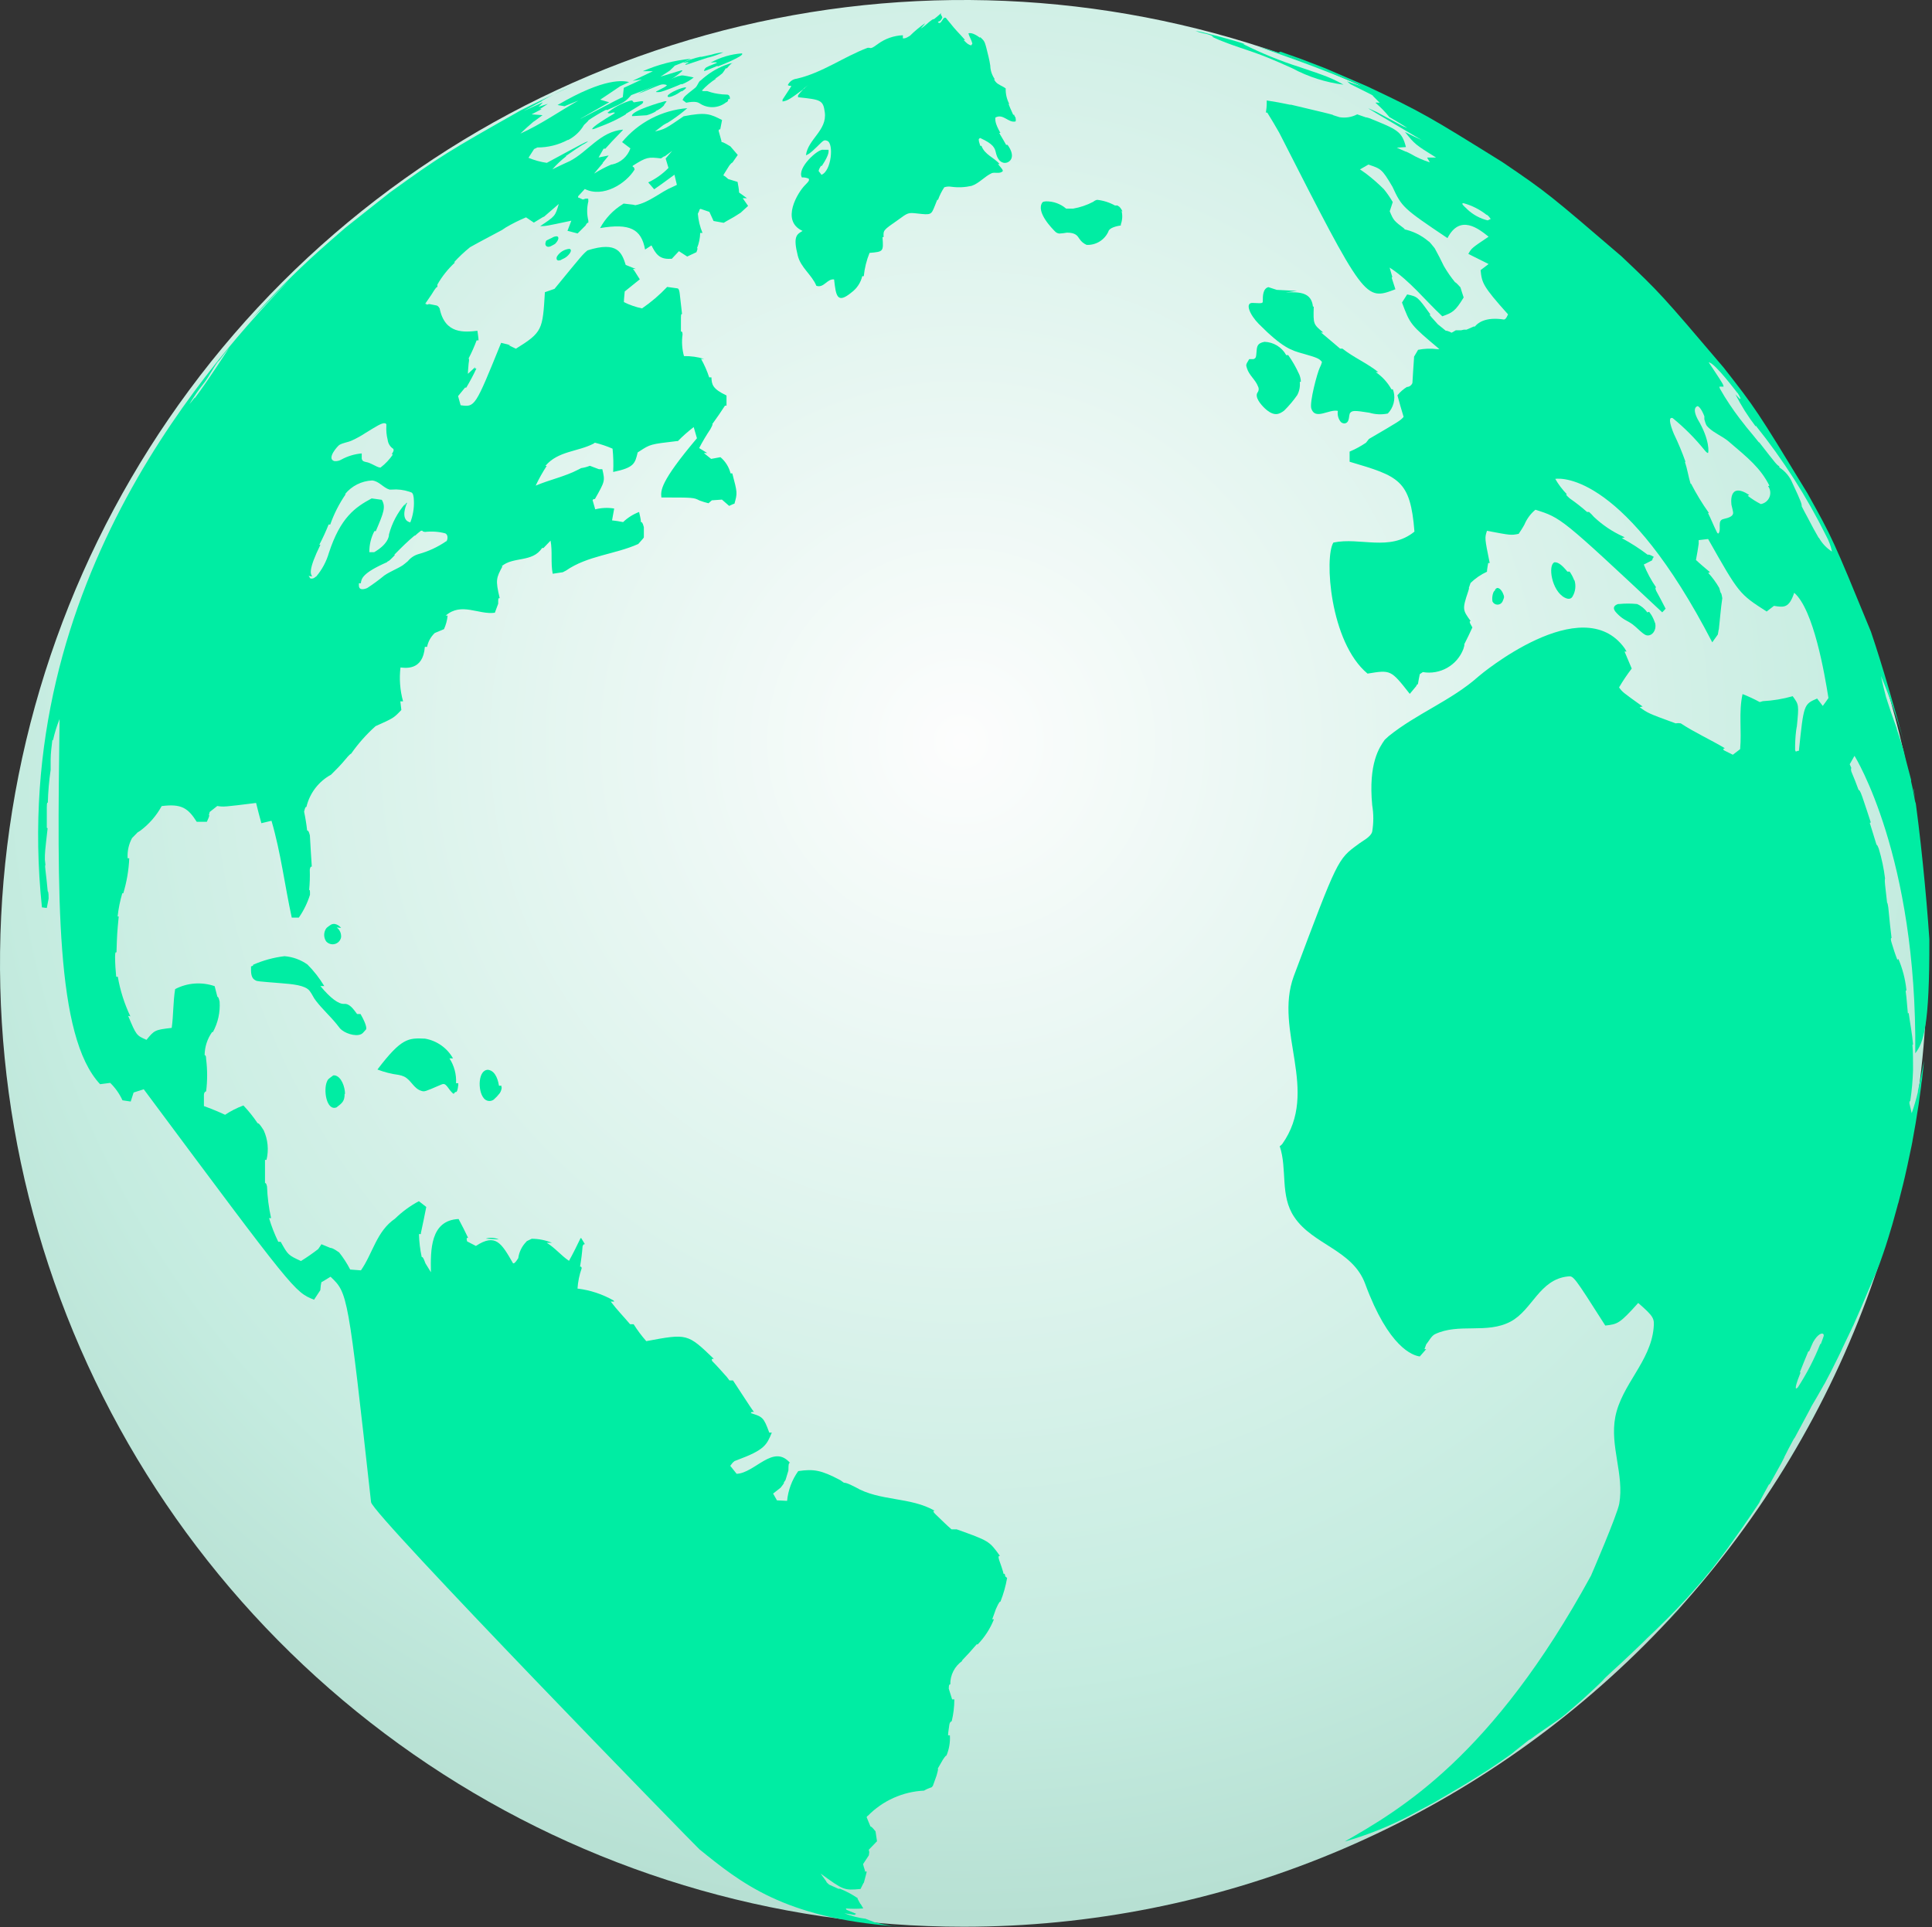 <svg width="431" height="430" viewBox="0 0 431 430" fill="none" xmlns="http://www.w3.org/2000/svg">
<rect x="0" y="0" width="431" height="430" fill="#333333" stroke="none"/>
<path d="M429.912 214.955C429.912 172.441 417.305 130.882 393.685 95.532C370.066 60.183 336.494 32.632 297.216 16.363C257.939 0.093 214.718 -4.164 173.021 4.13C131.324 12.425 93.023 32.897 62.961 62.959C32.899 93.021 12.426 131.322 4.132 173.019C-4.162 214.716 0.095 257.937 16.365 297.215C32.634 336.492 60.185 370.064 95.534 393.683C130.883 417.303 172.443 429.91 214.957 429.91C243.185 429.91 271.137 424.35 297.216 413.547C323.296 402.745 346.992 386.911 366.953 366.951C386.913 346.99 402.747 323.294 413.549 297.215C424.352 271.135 429.912 243.183 429.912 214.955Z" fill="url(#paint0_radial_3_373)"/>
<g style="mix-blend-mode:multiply">
<path d="M99.569 120.742C97.677 122.054 95.575 123.032 93.354 123.635C92.42 123.908 91.592 124.46 90.981 125.217C90.642 125.488 90.19 125.895 89.829 126.144C88.518 126.98 87.049 127.499 85.738 128.403C84.518 129.408 83.243 130.343 81.919 131.205C81.919 131.205 80.044 132.087 80.066 130.618V130.143H80.496C80.631 129.126 80.789 127.884 86.326 125.443L86.462 125.285C86.846 125.127 86.846 125.127 88.134 123.816H87.93C89.738 121.963 90.959 120.788 92.45 119.522H92.586C93.011 119.131 93.456 118.761 93.919 118.415H94.235C94.235 118.55 94.371 118.618 94.8 118.686C96.313 118.511 97.846 118.618 99.32 119.002C99.975 119.296 99.93 120.268 99.591 120.81L99.569 120.742ZM91.501 116.539C91.501 116.539 89.241 116.313 90.665 112.539L90.823 112.2H90.665L90.19 112.878L90.348 112.449C88.663 114.411 87.442 116.729 86.778 119.228C86.778 119.861 86.416 121.488 83.478 123.206H83.117H82.394C82.375 121.569 82.763 119.954 83.524 118.505H83.84C85.603 114.37 86.1 113.127 85.173 111.522L82.914 111.206C79.207 113.195 75.953 115.477 73.377 123.341C72.817 125.283 71.855 127.084 70.552 128.629L70.349 128.742C70.209 128.896 70.029 129.006 69.829 129.062C69.63 129.118 69.418 129.117 69.219 129.059L68.857 128.494L69.648 128.629C69.287 128.11 68.699 127.228 71.479 121.556H71.23C72.001 120.087 72.695 118.578 73.309 117.036H73.558H73.671C74.517 114.633 75.68 112.353 77.128 110.257H76.97C77.707 109.349 78.627 108.608 79.671 108.082C80.715 107.556 81.859 107.258 83.026 107.206C84.586 107.364 85.467 108.811 86.891 109.24C87.094 109.24 87.139 109.24 87.433 109.24C88.724 109.135 90.022 109.289 91.252 109.692L91.772 109.873C92.134 110.031 92.314 110.664 92.337 111.816C92.394 113.444 92.117 115.067 91.523 116.584L91.501 116.539ZM87.659 101.398C86.897 102.521 85.958 103.513 84.88 104.336C84.587 104.308 84.303 104.224 84.043 104.088C83.501 103.839 82.959 103.523 82.394 103.297C81.829 103.071 81.467 103.116 81.038 102.89C80.947 102.823 80.87 102.738 80.812 102.641C80.754 102.544 80.716 102.437 80.699 102.325C80.699 101.941 80.699 101.557 80.699 101.172C79.115 101.305 77.575 101.767 76.179 102.528C75.704 102.815 75.15 102.941 74.597 102.89C72.744 102.348 75.366 99.478 75.705 99.274C76.563 98.777 77.58 98.709 78.462 98.302C79.554 97.808 80.604 97.226 81.603 96.562C83.863 95.184 85.196 94.302 85.874 94.438C85.944 94.449 86.01 94.477 86.065 94.52C86.12 94.564 86.164 94.621 86.19 94.687C86.201 94.792 86.201 94.898 86.19 95.003C86.124 96.059 86.223 97.119 86.484 98.144C86.529 98.539 86.659 98.92 86.866 99.259C87.073 99.599 87.351 99.889 87.682 100.11C87.863 100.246 87.84 100.63 87.682 100.833C87.597 101.028 87.499 101.217 87.388 101.398H87.659ZM43.457 88.698C42.802 89.557 42.553 89.828 42.237 90.19C43.265 88.482 44.405 86.843 45.649 85.286C46.756 83.772 47.593 82.054 48.722 80.54V80.653C49.446 79.704 50.282 78.597 51.163 77.535C51.163 77.535 46.44 84.902 43.457 88.834V88.698ZM224.243 351.719C224.243 351.109 223.972 351.109 223.814 351.109V350.838C223.61 350.138 223.294 349.211 223.068 348.578C222.548 347.177 222.797 347.177 223.068 347.155C220.673 343.833 220.673 343.833 213.419 341.234H212.266C211.204 340.33 209.848 338.974 208.876 338.047C207.905 337.121 208.221 337.098 208.537 337.098C203.046 333.935 196.266 335.019 190.798 331.81C188.922 330.839 188.538 330.839 188.267 330.839L187.431 330.251C183.16 327.991 181.51 327.743 178.075 328.24C176.677 330.198 175.82 332.489 175.589 334.884L173.329 334.771C173.081 334.319 172.742 333.709 172.471 333.257L174.143 331.946C175.047 330.816 174.934 330.816 174.843 330.816L175.25 330.206C175.431 329.573 175.702 328.737 175.883 328.104C175.883 326.409 176.041 326.409 176.244 326.409C172.493 322.093 168.448 328.669 164.335 328.85L162.911 327.065C163.499 326.274 163.522 326.274 163.567 326.274L163.861 326.003L164.516 325.754C170.617 323.494 171.047 322.387 172.177 319.653H171.612C170.346 316.195 170.098 316.127 167.521 315.314C167.521 315.02 167.86 315.02 168.199 315.042C167.657 314.342 167.657 314.342 163.522 308.014H162.731L162.188 307.291C161.217 306.207 159.928 304.738 158.866 303.676C158.663 303.178 158.866 303.178 159.25 303.201C153.352 297.529 153.352 297.529 144.177 299.246C143.134 298.068 142.19 296.805 141.353 295.472H140.562C139.138 293.777 137.579 292.196 136.245 290.41H137.036L136.856 290.162C134.384 288.755 131.657 287.856 128.833 287.518C128.935 285.976 129.246 284.455 129.76 282.998C129.76 282.614 129.556 282.614 129.398 282.614C129.664 281.118 129.852 279.609 129.963 278.094C130.121 277.597 130.302 277.597 130.483 277.62L129.669 276.264H129.511C128.788 277.801 127.771 279.834 126.935 281.326C125.172 280.151 123.816 278.411 121.963 277.303H123.138C121.704 276.713 120.17 276.406 118.619 276.399C117.353 276.987 117.421 276.987 117.466 277.01C116.454 278.014 115.803 279.325 115.613 280.738C114.867 281.913 114.664 281.891 114.461 281.891C111.862 277.371 110.574 275.111 106.167 278.004L104.201 276.987C103.975 276.173 104.201 276.173 104.427 276.196C103.817 274.908 102.981 273.236 102.303 271.993C95.953 272.286 96.043 278.976 96.133 283.879L94.913 281.891C94.416 280.49 94.258 280.467 94.077 280.467C93.712 278.788 93.508 277.078 93.467 275.36H93.896V275.111C94.281 273.371 94.755 271.044 95.094 269.304L93.444 268.015C91.492 269.061 89.696 270.377 88.111 271.925C83.998 274.727 83.162 279.676 80.518 283.45L78.123 283.269C77.427 281.919 76.602 280.64 75.659 279.45C74.304 278.501 73.987 278.456 73.671 278.433L71.705 277.62C71.501 277.959 71.208 278.388 70.982 278.704C69.748 279.66 68.466 280.55 67.14 281.371C64.27 280.038 64.27 280.038 62.62 277.077H62.078C61.247 275.375 60.559 273.606 60.022 271.789H60.474C59.96 269.471 59.657 267.111 59.569 264.739C59.411 263.993 59.253 263.97 59.117 263.948C59.117 262.411 59.117 260.332 59.117 258.795H59.456C59.989 256.587 59.766 254.264 58.824 252.197C57.875 250.683 57.671 250.637 57.468 250.615C56.528 249.209 55.47 247.886 54.304 246.66C52.863 247.188 51.49 247.886 50.214 248.739C48.835 248.084 46.937 247.315 45.491 246.796C45.491 246.073 45.491 245.101 45.491 244.378C45.491 243.655 45.898 243.496 45.988 243.519C46.282 241.133 46.282 238.719 45.988 236.333C45.988 235.451 45.762 235.451 45.649 235.429C45.667 233.581 46.25 231.782 47.321 230.276H47.502C48.631 228.203 49.148 225.852 48.993 223.497C48.768 222.457 48.632 222.435 48.496 222.412L47.886 220.039C46.45 219.543 44.927 219.345 43.412 219.458C41.897 219.57 40.42 219.991 39.073 220.695C38.598 223.565 38.711 226.48 38.305 229.35C34.531 229.779 34.44 229.87 32.678 232.016C30.418 231.022 30.418 231.022 28.587 226.661L29.084 226.774C27.75 223.971 26.807 220.997 26.282 217.938H25.921C25.785 216.627 25.672 214.864 25.672 213.531C25.672 212.198 25.898 212.492 25.988 212.514C26.102 208.514 26.147 207.994 26.486 204.492H26.237C26.43 202.739 26.778 201.008 27.277 199.317H27.503C28.273 196.777 28.721 194.15 28.836 191.498H28.474C28.373 189.927 28.717 188.361 29.469 186.978L29.943 186.503L30.689 185.735L31.299 185.351C33.264 183.884 34.891 182.011 36.067 179.86C40.452 179.295 41.943 180.289 43.886 183.362H46.146C46.824 181.916 46.711 181.893 46.598 181.871L46.779 181.17L48.474 179.837C49.875 180.063 49.875 180.063 57.129 179.159C57.445 180.492 57.92 182.255 58.304 183.679L60.564 183.136C62.643 190.232 63.524 197.577 65.084 204.74H66.665C67.748 203.182 68.586 201.467 69.151 199.656C69.151 198.594 69.151 198.594 68.971 198.571C69.114 197.069 69.159 195.559 69.106 194.051C69.219 193.328 69.377 193.351 69.558 193.373C69.4 191.114 69.264 188.718 69.129 186.391C68.88 185.351 68.699 185.328 68.519 185.306C68.383 184.04 68.112 182.345 67.841 181.103C68.089 180.018 68.225 180.04 68.36 180.04C68.718 178.524 69.393 177.099 70.339 175.861C71.285 174.623 72.482 173.598 73.852 172.854C74.846 171.882 76.112 170.594 77.015 169.487C77.919 168.38 78.258 168.154 78.326 168.176C79.901 165.926 81.728 163.864 83.772 162.03C87.817 160.222 87.817 160.222 89.535 158.414L89.309 156.493H89.919C89.228 154.009 89.036 151.413 89.354 148.855H88.857C90.371 149.103 94.371 149.736 94.778 144.335H95.275C95.51 143.149 96.11 142.066 96.992 141.239L99.049 140.38C99.482 139.422 99.757 138.399 99.862 137.352H99.433C102.936 134.301 106.755 137.217 110.393 136.719L111.139 134.708C111.139 133.443 111.139 133.465 111.478 133.465C110.483 129.352 110.732 128.946 112.088 126.37H111.885C114.461 124.11 118.777 125.578 120.924 122.279H121.24L122.822 120.63C123.274 123.07 122.822 125.556 123.297 128.019L125.556 127.68L126.257 127.319C131.116 123.951 137.149 123.725 142.392 121.375C143.59 120.065 143.613 119.974 143.635 119.884C143.635 119.206 143.635 118.279 143.635 117.624C143.341 116.494 143.161 116.494 142.98 116.494C142.98 115.816 142.709 114.935 142.573 114.234C141.244 114.742 140.03 115.51 139.002 116.494C138.189 116.324 137.366 116.196 136.539 116.11C136.697 115.319 136.878 114.257 137.014 113.466C135.608 113.232 134.169 113.294 132.788 113.647L132.2 111.613C132.336 111.319 132.517 111.342 132.72 111.342C134.98 107.342 134.98 107.342 134.37 104.698H133.624L131.59 103.929C130.965 104.178 130.313 104.352 129.647 104.449L129.037 104.765C126.008 106.347 122.641 107.025 119.5 108.359C120.219 106.835 121.042 105.362 121.963 103.952H121.67C124.472 100.607 128.924 100.811 132.426 98.98L132.697 98.777C134.052 99.105 135.375 99.552 136.652 100.11C136.833 101.837 136.878 103.574 136.788 105.308C141.443 104.359 141.669 103.432 142.257 100.946L142.686 100.675C145.081 99.116 145.081 99.116 151.025 98.415H151.228C152.328 97.293 153.506 96.251 154.753 95.297C154.957 96.043 155.251 97.037 155.477 97.783C147.183 107.613 147.386 109.489 147.545 111.003C154.731 111.003 154.731 111.003 156.064 111.681C156.715 111.921 157.379 112.125 158.053 112.291L158.799 111.635L161.058 111.477L162.663 112.878C163.635 112.404 163.748 112.404 163.838 112.404C164.516 109.986 164.516 109.986 163.363 105.624H162.979C162.626 104.211 161.835 102.946 160.719 102.009L158.64 102.393L157.013 101.082H157.759L155.974 99.975C156.731 98.521 157.568 97.11 158.482 95.749C159.07 94.641 159.002 94.641 158.889 94.641C159.793 93.421 160.923 91.772 161.736 90.506H162.075C162.075 89.828 162.075 88.924 162.075 88.246C158.957 86.755 158.776 85.828 158.708 84.201H158.211C157.744 82.774 157.139 81.397 156.403 80.088H157.104C155.64 79.641 154.115 79.428 152.584 79.456C152.152 77.889 152.044 76.251 152.268 74.642C152.268 73.964 152.064 73.964 151.906 73.964C151.906 73.309 151.906 72.45 151.906 71.817C151.906 70.077 151.906 70.077 152.155 70.077C151.997 68.766 151.793 67.026 151.657 65.693C151.522 64.36 151.228 64.36 151.093 64.337L148.833 64.021C147.14 65.812 145.261 67.418 143.228 68.812C141.826 68.519 140.466 68.048 139.183 67.411C139.183 66.687 139.319 65.738 139.364 65.038L141.014 63.705L142.731 62.326L141.443 60.292C140.946 59.953 141.443 59.998 141.85 60.021L139.59 59.117C138.731 56.473 137.85 53.716 131.07 55.863C129.986 56.767 129.986 56.767 123.703 64.45L121.557 65.196C121.059 73.603 121.014 74.122 115.093 77.806L113.444 77.015H113.896L111.794 76.495C105.964 90.868 105.964 90.868 102.755 90.416C102.574 89.805 102.348 88.992 102.19 88.382L103.749 86.484H104.02C104.766 85.241 105.693 83.523 106.28 82.213H105.896L106.032 81.896L104.382 83.41C104.382 82.755 104.495 81.896 104.54 81.15C104.766 79.998 104.54 79.998 104.54 79.975C105.217 78.672 105.814 77.329 106.325 75.953H106.755C106.755 75.297 106.574 74.439 106.506 73.806C103.614 74.122 99.252 74.619 98.077 68.812C97.716 68.201 97.489 68.179 97.263 68.134L95.772 67.84L95.071 67.998L95.184 67.795H94.845L96.224 65.784C97.309 63.998 97.444 64.021 97.58 64.043V63.478C98.632 61.645 99.958 59.984 101.512 58.552H101.263C102.372 57.331 103.573 56.198 104.857 55.162C106.936 53.987 109.037 52.903 111.139 51.773C111.736 51.491 112.304 51.15 112.834 50.756C114.286 49.899 115.796 49.144 117.353 48.496L119.093 49.671L120.879 48.586C121.218 48.36 121.285 48.36 121.331 48.383L124.653 45.513C123.862 48.225 123.862 48.225 120.494 50.462C121.737 50.462 121.737 50.462 127.455 49.242C127.184 49.942 126.845 50.869 126.596 51.501L128.856 52.089L130.618 50.326C130.957 49.671 131.093 49.694 131.251 49.694V49.219C130.901 47.809 130.901 46.335 131.251 44.925C131.251 44.36 131.251 44.338 131.093 44.315H130.799H130.664L130.031 44.519C129.195 44.112 129.082 44.089 128.969 44.089V43.795L130.46 42.168C134.505 44.202 139.658 40.993 141.579 37.807C141.443 37.242 141.285 37.219 141.149 37.219V36.993C144.291 34.982 144.652 35.027 147.454 35.344L148.132 34.892H148.29L148.539 34.711L149.94 33.671L148.494 35.366C148.675 35.999 148.946 36.835 149.126 37.468C147.826 38.807 146.295 39.901 144.607 40.699L145.94 42.236C147.341 41.264 147.341 41.264 150.46 38.982L151.002 41.242L150.121 41.671C147.251 42.869 144.901 45.174 141.737 45.784C141.382 45.687 141.019 45.626 140.652 45.603L139.115 45.422L138.89 45.581C136.78 46.88 135.05 48.712 133.873 50.891C140.449 49.784 143.07 51.049 143.906 55.682L145.33 54.755C146.211 56.45 146.98 57.942 149.624 57.739H149.872L151.454 56.044L153.307 57.241L155.364 56.27C155.703 55.388 155.612 55.366 155.499 55.366C155.938 54.288 156.175 53.139 156.2 51.976H156.719C156.149 50.608 155.798 49.159 155.68 47.682C156.109 46.846 156.042 46.846 155.974 46.846L156.268 46.598L158.256 47.276L159.183 49.309L161.443 49.716L162.211 49.264C163.252 48.716 164.263 48.113 165.239 47.456L166.889 45.942L165.691 44.225H166.64L164.878 42.959C164.878 42.259 164.652 41.31 164.539 40.586L162.46 39.954C161.623 39.208 161.51 39.208 161.42 39.208V38.982L162.708 36.925C163.228 36.293 163.296 36.293 163.386 36.293L164.584 34.575L162.934 32.654C161.375 31.705 161.149 31.705 160.945 31.683V31.457C160.742 30.756 160.493 29.807 160.313 29.197C160.313 28.835 160.539 28.858 160.674 28.858C160.81 28.248 160.968 27.412 161.081 26.779C158.414 25.423 157.51 24.971 152.516 25.943C148.358 28.79 148.358 28.79 146.121 29.332L147.974 27.909C148.81 27.412 148.855 27.412 148.901 27.412L149.714 26.892C150.981 26.057 152.189 25.136 153.33 24.135C150.521 24.358 147.785 25.143 145.285 26.443C142.785 27.744 140.572 29.533 138.776 31.705L140.63 33.106C140.317 34.004 139.779 34.806 139.066 35.436C138.354 36.065 137.491 36.5 136.562 36.7H136.404C135.063 37.273 133.771 37.954 132.539 38.733C133.014 38.146 133.647 37.377 134.144 36.812C134.641 36.248 134.483 36.406 134.415 36.383C134.844 35.886 135.387 35.185 135.793 34.688L133.534 35.14C133.873 34.553 134.325 33.784 134.641 33.197C134.765 33.15 134.901 33.15 135.025 33.197C135.884 32.225 137.082 30.937 137.986 30.033C138.889 29.129 139.025 28.948 138.957 28.926C133.873 29.355 131.183 33.852 127.093 35.954C125.918 36.474 124.359 37.219 123.229 37.784C124.167 36.703 125.212 35.719 126.347 34.846H126.189L128.449 33.287C130.166 32.157 130.189 32.18 130.234 32.18L131.183 31.592C130.754 31.592 130.754 31.592 121.986 36.338C120.58 36.135 119.206 35.755 117.896 35.208L119.139 33.265L119.862 32.903C122.225 32.916 124.555 32.341 126.641 31.231H126.754L127.093 31.05C128.413 30.291 129.512 29.201 130.28 27.886C131.364 26.869 131.296 26.869 131.251 26.847C132.463 26.03 133.715 25.276 135.003 24.587C135.342 24.451 135.364 24.451 135.387 24.587C139.387 22.779 139.387 22.779 140.833 21.22L141.421 20.994C142.686 20.542 144.336 19.886 145.556 19.367L146.37 19.073C148.489 18.502 150.441 17.432 152.064 15.954C152.313 15.751 152.222 15.706 152.064 15.683C150.482 16.113 148.923 16.655 147.341 17.107L149.42 15.751C150.528 14.711 150.505 14.689 150.482 14.666L150.844 14.531C151.975 14.112 153.083 13.637 154.166 13.107C150.449 13.461 146.811 14.399 143.387 15.886H145.646C144.268 16.564 142.415 17.423 141.127 18.033L143.206 17.717C141.985 18.282 140.381 19.05 139.161 19.593L138.935 21.672C137.873 22.146 137.873 22.146 129.421 26.553L129.692 26.372L133.94 23.931L135.907 22.824L133.895 22.237C135.003 21.491 136.494 20.519 137.601 19.751C138.709 18.983 138.46 19.209 138.438 19.209L140.358 18.305C139.048 18.033 135.048 17.197 124.381 23.434L125.941 23.706L127.071 23.231L129.014 22.44C124.698 24.903 120.63 27.773 116.088 29.807C116.924 28.994 118.099 27.909 119.003 27.163L119.319 26.96L121.037 25.694L118.596 25.513L120.856 24.338H120.427L122.234 23.163L120.133 23.841C121.195 22.779 121.127 22.824 121.059 22.847L116.834 24.768L120.969 22.508H120.833C123.032 21.274 125.295 20.157 127.613 19.163C124.223 20.768 119.681 22.824 116.314 24.542C99.862 33.852 98.235 34.824 86.936 42.982L77.241 50.665L76.993 50.869C75.208 52.405 72.835 54.484 71.095 56.044C65.732 60.86 60.661 65.991 55.909 71.41L57.762 69.467C58.191 69.015 58.191 69.038 58.168 69.06C61.671 65.332 61.671 65.332 63.253 63.727L63.682 63.298L64.496 62.484C48.948 78.936 1.605 129.036 9.356 202.458L10.441 202.593C10.554 201.961 10.735 201.125 10.848 200.492C10.848 198.955 10.712 198.91 10.644 198.865C10.509 197.464 10.328 195.588 10.147 194.187C9.966 192.786 10.147 193.012 10.147 193.057L10.011 191.814C10.011 190.21 10.012 190.21 10.622 184.809L10.441 184.696C10.441 183.34 10.441 181.509 10.441 180.176C10.441 178.843 10.599 179.091 10.667 179.136C10.732 176.67 10.944 174.21 11.3 171.769C11.3 170.798 11.3 170.753 11.3 170.707V169.464C11.3 168.154 11.526 166.391 11.684 165.08L11.819 165.193C12.175 163.573 12.666 161.985 13.288 160.448C12.768 200.017 12.362 231.271 22.328 241.914L24.587 241.621C25.73 242.738 26.657 244.055 27.322 245.508L29.288 245.801H29.152C29.333 245.191 29.604 244.378 29.808 243.768L32.068 243.044C65.694 288.241 65.694 288.241 70.055 290.004L71.456 287.879C71.614 285.959 71.75 285.981 71.886 286.004L73.739 284.874C77.603 288.557 77.603 288.557 82.778 335.178C83.049 337.889 155.296 412.012 156.019 412.622C165.307 420.147 174.911 427.921 199.679 429.797L202.639 430L200.538 429.842L199.069 429.729L197.306 429.435L195.046 428.893L194.73 428.757L193.125 428.147H193.261C191.578 427.954 189.928 427.536 188.357 426.904L190.617 427.266C191.069 427.017 191.001 426.994 190.933 426.994L188.854 426.136L188.696 425.819C189.989 425.932 191.29 425.932 192.583 425.819C192.018 424.802 191.973 424.802 191.928 424.802L191.272 423.582H191.408C190.158 422.722 188.816 422.002 187.408 421.435H187.024L184.967 420.509C184.222 419.853 184.312 419.853 184.38 419.853L183.069 418.045C188.176 421.751 188.267 421.819 191.973 421.48C192.651 420.079 192.673 420.079 192.718 420.079C192.877 419.447 193.103 418.565 193.283 417.932C193.464 417.3 193.035 417.639 192.967 417.639V417.39C192.447 415.831 192.538 415.831 192.606 415.831L193.826 413.978C194.029 412.938 193.826 412.938 193.826 412.938V412.712L195.295 411.198C195.543 410.882 195.589 410.882 195.656 410.882C195.543 410.204 195.408 409.3 195.317 408.622C194.459 407.56 194.323 407.56 194.187 407.537C193.939 406.927 193.577 406.091 193.329 405.458C193.464 405.187 193.509 405.187 193.577 405.187C196.899 401.78 201.389 399.761 206.142 399.537C206.674 399.221 207.244 398.971 207.837 398.792L208.108 398.475L208.922 396.215C209.374 394.634 209.283 394.634 209.193 394.634L210.323 392.668C210.955 391.718 211.046 391.718 211.136 391.718C211.74 390.292 212.003 388.745 211.905 387.199H211.498C211.498 386.521 211.701 385.617 211.769 384.939C211.837 384.261 212.198 384.058 212.311 384.058C212.7 382.46 212.897 380.821 212.899 379.176H212.402L211.656 376.781C211.656 375.832 211.837 375.832 211.995 375.832C211.977 374.798 212.215 373.777 212.689 372.858C213.162 371.939 213.855 371.152 214.707 370.566H214.548C215.588 369.504 216.921 368.035 217.87 366.905H218.119C219.678 365.29 220.906 363.387 221.735 361.301H221.351C221.577 360.646 221.916 359.787 222.164 359.041C222.91 357.369 223.045 357.369 223.181 357.369C223.861 355.663 224.361 353.891 224.672 352.081L224.243 351.719Z" fill="#00EDA3"/>
<path d="M157.963 12.837L156.382 13.357C153.127 14.464 153.127 14.464 152.856 14.441C153.014 14.08 153.421 14.17 153.67 13.967C153.218 13.786 152.811 14.08 152.382 13.967C153.603 13.396 154.884 12.964 156.201 12.678H156.517L158.777 12.181C159.624 11.922 160.494 11.748 161.376 11.662C160.305 12.15 159.194 12.543 158.054 12.837H157.963Z" fill="#00EDA3"/>
<path d="M160.019 14.712C156.968 16 156.991 15.932 157.081 15.684C157.353 15.051 157.511 14.983 159.183 14.328C159.838 14.079 159.906 14.034 159.974 13.966C159.499 13.808 159.002 13.966 158.55 13.966C160.688 12.79 163.054 12.088 165.488 11.91C166.46 12.362 160.245 14.802 160.155 14.802L160.019 14.712Z" fill="#00EDA3"/>
<path d="M146.302 24.858C145.663 25.228 144.979 25.517 144.268 25.717C141.037 25.921 141.037 25.921 140.992 25.898C140.675 24.768 147.477 22.802 148.268 22.599H148.72C148.11 23.412 148.11 23.412 148.155 23.48C147.637 24.037 147.005 24.476 146.302 24.768V24.858Z" fill="#00EDA3"/>
<path d="M162.054 22.78C161.218 23.464 160.183 23.859 159.104 23.908C158.025 23.957 156.959 23.656 156.065 23.051C155.703 22.848 155.139 22.509 153.082 22.915L152.269 22.305C152.63 21.537 152.63 21.537 155.003 19.661C155.568 19.254 155.681 18.531 156.155 18.034C156.291 18.034 156.63 17.605 157.534 16.927C159.23 15.613 161.164 14.639 163.229 14.057L162.845 14.238L163.658 13.944C163.138 14.147 163.138 14.147 162.144 15.255H161.895C161.675 15.63 161.434 15.992 161.172 16.339C160.652 16.775 160.109 17.182 159.545 17.56H159.726C158.573 18.306 157.517 19.195 156.585 20.204C157.014 20.497 157.511 20.204 157.963 20.384C158.415 20.565 158.912 20.678 159.387 20.791L160.133 20.927C160.813 21.04 161.5 21.1 162.189 21.108C162.573 21.108 162.89 21.447 162.822 22.102H162.46C162.474 22.247 162.445 22.392 162.376 22.521C162.308 22.649 162.204 22.755 162.076 22.825L162.054 22.78Z" fill="#00EDA3"/>
<path d="M250.208 47.073C250.449 48.053 250.394 49.084 250.05 50.033V50.304C248.288 50.575 247.361 51.073 247.225 51.751C246.796 52.652 246.11 53.407 245.254 53.922C244.398 54.436 243.41 54.687 242.412 54.643C241.745 54.355 241.178 53.876 240.785 53.265C240.355 52.587 239.904 51.909 238.028 51.909C237.468 52.011 236.902 52.079 236.333 52.112C235.961 52.083 235.613 51.914 235.361 51.638C234.909 51.186 231 47.321 232.537 45.175C232.672 44.971 233.147 44.949 233.327 44.926C234.982 44.898 236.59 45.477 237.847 46.553H239.384C240.962 46.281 242.487 45.763 243.903 45.016C244.145 44.797 244.442 44.649 244.762 44.587C246.159 44.74 247.511 45.17 248.739 45.852H249.282L249.734 46.146C250.026 46.453 250.257 46.814 250.412 47.208L250.208 47.073Z" fill="#00EDA3"/>
<path d="M81.625 229.734L80.969 230.457C80.02 231.474 77.467 230.796 76.269 229.847C76.138 229.754 76.017 229.648 75.907 229.531C75.816 229.405 75.718 229.284 75.614 229.169C75.433 228.966 75.207 228.65 75.026 228.424C73.58 226.661 71.862 225.102 70.506 223.339C69.919 222.638 69.625 221.78 69.06 221.079C68.066 219.814 65.241 219.588 62.755 219.384C57.399 218.955 57.399 218.955 57.015 218.752C56.631 218.548 55.998 218.187 55.998 216.492C55.998 216.221 55.998 215.882 55.998 215.633L56.45 215.475V215.271C58.684 214.284 61.053 213.637 63.478 213.351C65.316 213.501 67.079 214.141 68.585 215.204C70.027 216.649 71.287 218.266 72.337 220.017H71.478C73.738 222.751 75.568 224.085 76.789 223.994C78.009 223.904 78.845 225.169 79.659 226.254H80.427C81.896 228.808 81.738 229.531 81.67 229.667L81.625 229.734Z" fill="#00EDA3"/>
<path d="M111.929 242.638C111.889 243.088 111.741 243.522 111.5 243.903C111.097 244.429 110.643 244.914 110.144 245.35C109.973 245.476 109.778 245.567 109.571 245.617C109.364 245.668 109.149 245.676 108.938 245.643C108.728 245.609 108.527 245.534 108.346 245.421C108.165 245.309 108.008 245.162 107.884 244.988C106.528 243.316 106.641 238.615 108.924 238.706C110.732 238.977 111.184 241.485 111.319 242.254H111.862V242.593L111.929 242.638Z" fill="#00EDA3"/>
<path d="M351.223 129.398C351.422 130.014 351.487 130.666 351.413 131.309C351.339 131.953 351.128 132.573 350.793 133.127C350.635 133.398 350.161 133.941 349.031 133.331C346.116 131.771 345.279 126.054 346.771 125.466H346.929C347.652 125.466 348.533 126.144 349.663 127.545H350.161C350.595 128.158 350.945 128.827 351.2 129.534L351.223 129.398Z" fill="#00EDA3"/>
<path d="M335.45 132.789C335.586 133.263 335.586 133.263 335.202 134.19C335.103 134.406 334.943 134.589 334.743 134.718C334.543 134.846 334.31 134.915 334.072 134.915C333.834 134.915 333.601 134.846 333.4 134.718C333.2 134.589 333.041 134.406 332.942 134.19C332.838 133.537 332.9 132.869 333.123 132.246C333.162 132.142 333.215 132.043 333.281 131.952C333.281 131.952 333.439 131.817 333.507 131.726C333.575 131.636 333.507 131.5 333.665 131.41C333.763 131.303 333.888 131.225 334.027 131.184C334.75 131.184 335.292 132.269 335.45 132.811V132.789Z" fill="#00EDA3"/>
<path d="M369.211 138.912C369.73 140.855 368.171 142.324 366.951 141.601L366.544 141.33C365.708 140.697 364.985 139.884 364.149 139.273C363.312 138.663 362.612 138.437 361.889 137.895C361.375 137.519 360.905 137.087 360.488 136.607C359.358 135.319 360.691 134.867 360.962 134.776H361.166C362.511 134.64 363.866 134.64 365.211 134.776C366.122 135.171 366.905 135.812 367.47 136.629L367.9 136.516L368.397 137.217C368.729 137.764 368.994 138.348 369.188 138.957L369.211 138.912Z" fill="#00EDA3"/>
<path d="M289.778 83.388C290.042 83.956 290.188 84.571 290.208 85.196H289.959C290.077 86.218 289.88 87.251 289.394 88.157C288.53 89.395 287.554 90.553 286.479 91.614C285.372 92.45 284.219 93.038 282.14 91.094C281.282 90.281 279.88 88.631 280.513 87.614C280.667 87.423 280.762 87.19 280.786 86.945C280.81 86.701 280.763 86.454 280.649 86.236C280.084 84.722 278.66 83.75 278.186 82.191C277.914 81.377 277.914 81.377 278.683 80.134H279.655C280.152 79.886 280.219 79.818 280.31 78.53C280.4 77.242 280.491 76.586 282.073 76.27C283.07 76.296 284.044 76.584 284.896 77.103C285.749 77.622 286.45 78.356 286.931 79.23H287.383C288.313 80.544 289.115 81.945 289.778 83.411V83.388Z" fill="#00EDA3"/>
<path d="M310.886 87.343C311.112 88.206 311.112 89.112 310.886 89.975C310.661 90.838 310.217 91.628 309.598 92.269C308.233 92.552 306.82 92.49 305.485 92.089C302.027 91.524 301.688 91.637 301.236 92.089C300.784 92.541 301.236 94.349 299.926 94.484C299.621 94.479 299.33 94.358 299.112 94.145C298.833 93.805 298.63 93.41 298.517 92.985C298.404 92.56 298.384 92.115 298.457 91.682C296.491 91.23 293.395 93.829 292.536 91.162C292.084 89.829 293.847 83.208 294.434 82.01C294.645 81.618 294.804 81.2 294.909 80.767C294.299 79.999 293.892 79.818 290.638 78.891C288.107 78.191 286.118 77.626 280.83 72.293C278.729 70.168 277.689 67.502 279.452 67.592C281.711 67.705 281.711 67.705 281.711 67.095C281.711 66.101 281.712 64.406 282.954 64.067L284.83 64.677L289.35 64.903L286.841 65.242C289.96 65.106 292.559 65.242 292.898 68.406H293.078C292.965 72.338 292.965 72.338 295.203 74.191H294.705C296.129 75.366 297.53 76.586 298.954 77.784H299.474C301.982 79.773 304.965 81.016 307.474 83.027H306.909C308.359 84.018 309.558 85.333 310.411 86.868H310.728L310.886 87.388V87.343Z" fill="#00EDA3"/>
<path d="M406.092 299.834C404.737 303.257 403.041 306.536 401.03 309.619L400.668 309.845C400.51 309.574 400.668 308.761 401.685 306.23H401.505C402.16 304.557 402.657 303.337 403.403 301.529H403.584C403.99 300.557 404.216 300.015 404.488 299.45C405.572 297.552 406.521 297.371 406.747 297.665C406.973 297.959 406.883 298.004 406.182 299.925L406.092 299.834ZM394.431 108.472C394.689 108.821 394.852 109.23 394.906 109.66C394.96 110.09 394.902 110.527 394.739 110.928C394.576 111.329 394.312 111.682 393.973 111.953C393.634 112.223 393.232 112.402 392.804 112.472C391.779 111.943 390.803 111.323 389.889 110.619L390.228 110.438C385.392 107.297 386.273 112.698 386.273 112.698C386.703 114.461 386.703 114.461 386.545 114.799C386.386 115.138 385.912 115.5 384.465 115.816C383.019 116.133 384.081 118.076 383.381 119.025C383.223 119.025 383.132 119.025 382.974 118.664C382.273 117.285 381.731 115.839 381.031 114.461H381.234C379.754 112.381 378.425 110.199 377.257 107.93H377.144C376.647 106.325 376.421 104.653 375.878 103.048H376.014C375.264 100.923 374.397 98.84 373.415 96.811L373.144 96.133C372.082 93.309 372.669 93.128 373.144 93.286C375.777 95.432 378.178 97.848 380.307 100.495C380.714 100.969 380.827 101.015 381.008 101.082C381.189 101.15 381.505 98.167 378.748 93.58C377.279 90.778 378.748 90.619 378.748 90.619C378.748 90.619 379.426 90.823 380.217 92.879V93.557C380.556 94.755 380.601 94.913 381.211 95.478C382.499 96.676 384.172 97.308 385.528 98.416C390.047 102.257 392.691 104.382 394.725 108.359L394.431 108.472ZM387.652 87.704C387.914 88.094 388.134 88.51 388.307 88.947H388.059C387.742 88.631 387.471 88.292 387.155 87.998C388.437 90.52 389.95 92.918 391.674 95.162C391.685 95.094 391.685 95.026 391.674 94.958C397.777 102.566 403.043 110.809 407.38 119.545C407.987 120.65 408.428 121.838 408.691 123.07C407.464 122.295 406.454 121.222 405.753 119.952V120.065C404.962 118.686 404.239 117.398 403.29 115.545C402.612 114.302 402.273 113.647 401.934 112.969C401.934 112.449 401.934 112.201 399.878 107.817C399.285 106.367 398.259 105.135 396.94 104.291C396.94 104.291 396.94 104.111 396.94 104.043C396.352 103.704 396.352 103.704 392.42 98.642V98.755C391.358 97.421 390.499 96.382 389.55 95.252L389.279 94.89C387.643 92.869 386.133 90.748 384.759 88.54C383.607 86.62 383.607 86.62 383.562 86.281C383.87 86.257 384.18 86.257 384.488 86.281C384.488 85.919 384.488 85.806 382.364 82.62L381.189 80.857C382.499 80.857 387.516 87.636 387.561 87.636L387.652 87.704ZM331.698 47.909C331.852 48.025 331.996 48.153 332.128 48.293L332.557 48.858L331.879 49.174C330.188 48.763 328.631 47.922 327.36 46.733L327.066 46.44C326.614 46.033 325.823 45.332 326.478 45.332C328.363 45.847 330.124 46.738 331.653 47.954L331.698 47.909ZM285.146 11.751C283.813 11.322 282.027 10.78 280.626 10.396C285.96 12.249 294.909 15.345 303.089 18.892C303.272 18.973 303.446 19.071 303.609 19.186L301.62 18.531C300.581 18.192 300.513 18.147 300.468 18.102L301.213 18.757L305.733 21.017L306.185 21.265L306.366 21.491L307.79 22.938C306.863 22.802 306.863 22.938 306.863 22.938C307.985 23.909 309.021 24.975 309.959 26.124C311.179 26.824 312.761 27.796 313.959 28.542L313.145 28.226L312.874 28.09L307.903 25.423C307.396 25.12 306.867 24.856 306.321 24.632L305.259 24.158C305.439 24.339 305.439 24.339 317.19 31.276C316.038 30.756 314.524 30.011 313.417 29.446C315.676 32.225 315.676 32.225 320.377 35.163H318.366C318.546 35.48 318.795 35.886 318.976 36.225C317.451 35.751 315.987 35.099 314.614 34.282C313.665 33.785 313.62 33.807 313.575 33.83L311.609 32.949L313.642 32.813C312.739 29.31 311.767 28.904 305.485 26.372C304.829 26.146 304.807 26.192 304.784 26.214L302.773 25.514C301.559 26.15 300.17 26.373 298.818 26.146C297.214 25.672 297.281 25.649 297.349 25.627C296.038 25.265 296.038 25.265 288.039 23.367H287.79C286.253 23.028 284.152 22.644 282.592 22.418C282.592 23.073 282.592 23.909 282.457 24.678C282.321 25.446 282.705 25.084 282.683 25.084C283.519 26.418 284.581 28.203 285.372 29.604C304.49 67.14 304.49 67.14 311.292 64.541L310.614 62.439C310.411 61.852 310.479 61.829 310.614 61.829L310.004 59.705C314.524 62.62 317.846 66.936 321.755 70.575C324.015 69.761 324.625 69.49 326.523 66.371C326.298 65.694 326.004 64.812 325.8 64.112C324.783 62.982 324.693 63.004 324.625 63.004C323.683 61.855 322.836 60.631 322.094 59.343C321.529 58.146 320.716 56.564 320.06 55.389C318.818 53.829 318.75 53.852 318.682 53.852C317.073 52.471 315.135 51.529 313.055 51.118H313.417C310.908 49.219 310.908 49.219 310.027 47.14L310.705 45.084C310.123 44.086 309.465 43.134 308.739 42.236C307.486 40.98 306.15 39.81 304.739 38.734C303.405 37.785 303.383 37.785 303.383 37.807L305.259 36.722C308.083 37.649 308.309 37.717 310.637 41.672C312.739 46.191 312.897 46.417 322.908 53.129C325.71 47.705 329.845 51.027 332.083 52.812C328.286 55.366 328.286 55.366 327.563 56.654L332.083 58.914L330.297 60.27C330.591 63.072 330.682 63.75 336.422 70.145C335.97 71.185 335.744 71.253 335.518 71.298C331.269 70.62 329.574 72.157 329.032 72.857H328.761L327.156 73.558H326.569L325.959 73.693H325.484H325.168H324.919H324.783L323.834 74.236C322.84 73.761 322.704 73.784 322.546 73.806L320.761 72.36C319.36 70.823 319.111 70.507 318.885 70.213H319.134C316.241 66.191 316.241 66.191 313.914 65.694L312.761 67.501C314.614 72.428 314.614 72.428 321.1 77.897H320.58C319.172 77.723 317.745 77.776 316.354 78.055L315.45 79.591V79.84C315.337 81.512 315.179 83.749 315.089 85.444C314.995 85.701 314.826 85.925 314.605 86.086C314.384 86.247 314.119 86.338 313.846 86.348C313.045 86.842 312.334 87.469 311.744 88.201C312.128 89.648 312.671 91.569 313.123 93.015C312.354 93.874 312.354 93.874 305.394 97.941C304.761 98.777 304.761 98.777 304.739 98.777C303.586 99.558 302.36 100.224 301.078 100.766C301.078 101.421 301.078 102.28 301.078 103.026C312.061 106.28 314.637 107.048 315.541 118.619C310.004 123.138 303.405 119.794 297.462 121.059C295.428 124.223 296.626 143.273 305.078 150.301C310.275 149.443 310.275 149.443 314.501 154.821L315.948 153.081C316.083 152.697 316.196 152.674 316.309 152.674C316.422 151.974 316.603 151.07 316.738 150.414L317.416 149.962C319.287 150.281 321.209 149.942 322.857 149.003C324.506 148.063 325.777 146.582 326.456 144.81C326.772 143.77 326.704 143.793 326.636 143.793C327.224 142.663 327.947 141.149 328.467 139.997C327.631 138.641 327.857 138.618 328.083 138.573C326.298 136.11 326.185 135.952 327.518 131.997C327.789 131.161 327.721 131.183 327.676 131.183L328.06 130.076C329.128 129.037 330.366 128.188 331.721 127.568C331.721 126.98 331.924 126.212 331.992 125.624H332.331C331.201 120.042 331.201 120.042 331.721 118.438C337.077 119.455 337.077 119.455 338.794 119.116C339.201 118.506 339.743 117.692 340.082 117.037C340.619 115.757 341.456 114.625 342.523 113.737C348.286 115.545 348.286 115.545 370.816 136.629C371.72 135.703 371.63 135.726 371.539 135.748C370.929 134.55 370.116 132.991 369.46 131.816C369.189 131.115 369.302 131.093 369.46 131.07C368.356 129.475 367.431 127.762 366.703 125.963L368.579 125.014C368.604 124.875 368.642 124.739 368.692 124.607L368.94 124.246C367.946 123.681 367.743 123.726 367.562 123.771C365.739 122.39 363.812 121.151 361.799 120.065L362.455 119.907L362.071 119.703C359.672 118.615 357.472 117.133 355.562 115.319C355.235 114.933 354.88 114.57 354.5 114.235H354.048C352.821 113.15 351.531 112.138 350.184 111.206C349.19 110.325 349.348 110.302 349.529 110.257C348.526 109.236 347.66 108.089 346.952 106.845C348.512 106.642 362.635 105.964 381.98 143.319L383.223 141.578C383.403 140.449 383.426 140.449 383.449 140.449C383.697 138.189 383.878 135.771 384.217 133.466C384.014 132.245 383.923 132.268 383.855 132.291L383.539 131.183C382.844 129.974 382.018 128.844 381.076 127.816L381.483 127.681C380.533 126.867 379.223 125.782 378.341 124.946C378.545 123.861 378.816 122.415 378.952 121.33V120.517L381.053 120.268C387.968 132.494 387.968 132.494 394.115 136.449L395.742 135.183C398.002 135.545 399.109 135.703 400.262 132.268C404.601 136.019 407.041 150.347 407.9 155.748C407.538 156.29 407.019 156.991 406.634 157.51L405.369 155.861C402.386 157.149 402.386 157.149 401.301 167.544H401.053L400.623 167.702L400.465 167.386C400.438 165.921 400.514 164.456 400.691 163.002C400.827 162.143 400.827 162.12 400.849 162.12C401.324 157.262 401.324 157.262 399.923 155.341C397.749 155.958 395.513 156.33 393.256 156.448L392.578 156.652C391.335 155.979 390.052 155.383 388.737 154.866C387.833 158.934 388.578 163.069 388.194 167.16L386.567 168.403L384.533 167.386C384.33 167.069 384.533 167.002 384.804 166.956C381.55 165.013 378.025 163.431 374.952 161.397C374.57 161.331 374.18 161.331 373.799 161.397C367.63 159.137 367.63 159.137 365.777 157.781L366.455 157.646C361.935 154.414 361.935 154.414 361.189 153.375C362.042 151.916 362.985 150.512 364.014 149.172C363.517 148.019 362.884 146.505 362.41 145.375H362.862L362.432 144.652C352.986 131.477 330.117 150.663 329.913 150.866L329.778 150.979C323.744 156.335 316.038 159.205 309.778 164.267L308.919 165.058C307.722 166.753 305.236 170.301 306.117 179.657C306.445 181.609 306.445 183.602 306.117 185.555C305.801 186.798 303.857 187.679 302.931 188.425C298.411 191.724 298.411 191.724 288.626 217.802C284.106 230.051 294.502 243.339 286.027 255.293L285.666 255.632L285.485 255.745C287.225 260.897 285.485 266.773 288.739 271.564C292.875 277.756 301.778 278.863 304.558 286.479C309.801 300.715 315.202 302.478 316.738 302.659L318.162 301.032H317.778L318.162 299.97C318.727 299.314 319.292 298.117 320.083 297.71C325.439 295.134 331.653 297.71 336.987 294.885C341.868 292.286 343.404 285.462 349.8 284.806C351.043 284.671 351.043 284.671 358.116 295.767C360.873 295.45 361.28 295.382 365.46 290.727C368.986 293.8 369.099 294.185 368.895 296.354C368.172 303.857 361.777 308.919 360.353 316.128C359.088 322.658 362.364 328.986 361.234 335.494C360.805 337.957 354.975 351.471 354.93 351.562C332.851 392.035 312.264 403.854 299.971 410.905C305.157 409.431 310.172 407.408 314.931 404.871L319.134 402.611L319.812 402.25C322.365 400.803 323.631 399.99 326.908 398.091C328.151 397.323 329.8 396.306 331.021 395.515L331.721 395.086C334.817 393.052 335.043 392.826 337.167 391.357C337.823 390.837 337.777 390.86 337.732 390.883L341.19 388.148H341.325C343.585 386.431 345.981 384.917 348.263 383.267L349.235 382.499L352.783 379.425C354.003 378.318 355.608 376.849 356.783 375.719C357.958 374.589 357.687 374.815 357.641 374.838L358.071 374.386L359.833 372.736L361.37 371.335C363.811 369.075 364.059 368.804 366.477 366.499L367.404 365.573C368.443 364.601 369.799 363.313 370.816 362.273L371.788 361.324C373.641 359.471 373.912 359.177 376.443 356.465L377.731 354.997C378.658 353.934 379.991 352.488 380.805 351.403C380.955 351.202 381.122 351.014 381.302 350.839L381.935 350.048C382.816 348.895 384.014 347.358 384.872 346.206C385.731 345.053 385.754 344.986 385.731 345.008L388.601 340.986C390.861 337.709 390.861 337.709 392.42 335.359C392.691 334.884 392.646 334.907 392.601 334.952C393.211 333.822 394.002 332.308 394.635 331.201H394.77L397.437 326.387C398.137 325.054 398.092 325.076 398.047 325.122C398.612 323.992 399.38 322.5 399.991 321.393C400.097 321.165 400.234 320.952 400.397 320.76L403.719 314.568C404.081 313.868 404.058 313.89 404.036 313.913C404.826 312.602 405.843 310.84 406.589 309.506C406.721 309.239 406.872 308.983 407.041 308.738C408.239 306.478 408.533 305.936 410.047 302.862C410.883 301.122 410.883 301.145 410.86 301.167L410.996 300.851C411.606 299.608 412.397 297.936 412.985 296.693C413.323 295.925 413.346 295.902 413.369 295.902C414.928 292.399 415.312 291.495 416.849 287.835C417.391 286.592 418.092 284.942 418.634 283.722C419.335 281.869 419.335 281.869 419.357 281.846C420.487 278.66 420.871 277.53 422.001 273.711L422.114 273.349L423.267 269.191C423.327 268.899 423.41 268.612 423.515 268.332C424.442 264.716 424.69 263.813 425.504 260.106C425.798 258.796 426.159 257.033 426.431 255.722C426.702 254.412 426.656 254.525 426.656 254.502C427.289 251.09 427.47 249.982 427.877 247.316C427.906 247.035 427.952 246.756 428.012 246.48C428.193 245.237 428.419 243.61 428.577 242.367C428.602 241.903 428.662 241.442 428.758 240.988C428.894 239.7 429.097 237.983 429.233 236.672C428.397 240.921 428.306 241.305 427.854 243.452V243.655C427.477 245.252 427.017 246.829 426.476 248.378C426.317 247.768 426.137 246.977 426.001 246.367C425.866 245.756 426.137 245.621 426.159 245.598C426.497 243.353 426.7 241.089 426.769 238.819C426.769 237.915 426.769 237.96 426.769 237.983C426.769 236.536 426.769 234.593 426.634 233.147L426.769 233.011C426.589 230.751 426.114 228.333 425.798 226.006L425.617 226.141C425.436 224.469 425.368 222.774 425.12 221.124L425.278 220.989V220.763C425.025 218.429 424.432 216.145 423.515 213.983L423.267 214.142C422.815 213.012 422.318 211.475 421.979 210.322C421.64 209.17 421.979 209.305 421.979 209.283C421.64 206.481 421.64 206.481 421.255 202.503C421.075 201.373 421.029 201.419 420.984 201.441L420.532 197.419C420.397 196.085 420.532 196.063 420.532 196.04C420.255 193.783 419.786 191.552 419.131 189.374C418.77 188.447 418.702 188.493 418.634 188.515L417.12 183.611L417.346 183.498C416.804 181.803 416.058 179.589 415.493 177.917C414.928 176.244 414.725 176.244 414.634 176.289C414.182 175.024 413.527 173.374 413.007 172.154C412.826 171.453 413.007 171.408 413.007 171.363L412.645 170.527L413.708 168.651C413.843 168.855 427.696 191.114 427.267 235.022C429.074 232.65 430.476 229.26 430.408 209.531C429.73 199.385 428.374 185.871 426.905 175.815V176.289C427.041 176.99 427.199 177.939 427.312 178.662V179.272C426.905 177.013 426.769 176.176 426.34 174.369V174.233V174.007C425.097 169.284 425.097 169.284 424.6 167.228C424.193 165.872 423.628 164.064 423.154 162.708C423.164 162.663 423.164 162.617 423.154 162.572C421.798 158.798 421.798 158.798 421.097 156.629C420.803 155.635 420.781 155.657 420.781 155.68C420.397 154.234 419.922 152.29 419.606 150.821C421.689 155.828 423.455 160.96 424.894 166.188C422.815 158.572 419.922 148.403 417.369 140.923C408.849 120.178 408.849 120.178 403.222 110.076C391.923 91.523 391.674 91.162 384.533 82.032C370.567 65.603 370.296 65.309 361.709 57.174C345.89 43.615 345.257 43.005 335.111 36.135C318.93 26.079 317.258 25.039 304.874 19.209L295.699 15.254L295.18 15.051L290.299 13.175L285.643 11.525L285.146 11.751ZM283.903 11.299L281.395 10.463C288.581 12.904 288.581 12.904 290.954 13.83L286.57 12.226L286.073 12.045L283.994 11.322L283.903 11.299Z" fill="#00EDA3"/>
<path d="M268.943 7.367C271.451 8 273.327 8.52 275.722 9.198C277.259 9.672 277.462 9.763 277.711 9.853C277.599 9.83 277.483 9.83 277.372 9.853C281.455 11.902 285.694 13.624 290.049 15.006C291.608 15.57 293.213 16.045 294.772 16.633C296.488 17.231 298.145 17.988 299.721 18.892C295.718 18.381 291.843 17.14 288.287 15.232L288.038 15.119C286.117 14.237 284.4 13.514 282.818 12.859C278.705 11.164 274.366 10.102 270.321 8.181H270.75C270.042 7.813 269.279 7.562 268.491 7.435C267.894 7.302 267.306 7.136 266.728 6.938C267.155 6.967 267.579 7.035 267.993 7.141L269.101 7.413L268.943 7.367Z" fill="#00EDA3"/>
<path d="M126.822 56.881C126.459 57.293 126.001 57.611 125.488 57.807L125.082 58.033C124.2 58.35 124.02 57.785 124.246 57.242C124.543 56.759 124.949 56.352 125.432 56.054C125.914 55.756 126.46 55.575 127.025 55.525C127.794 55.728 127.025 56.677 126.822 56.881Z" fill="#00EDA3"/>
<path d="M123.997 54.236C123.794 54.462 123.794 54.462 123.139 54.801C122.077 55.457 121.512 54.801 121.692 54.169C121.873 53.536 121.692 53.784 123.139 53.061C123.46 52.845 123.837 52.727 124.223 52.722C124.924 52.88 124.404 53.807 123.997 54.236Z" fill="#00EDA3"/>
<path d="M150.482 21.243C149.443 21.763 148.855 21.74 148.946 21.401C149.149 20.701 152.313 19.413 152.968 19.503C153.194 19.503 152.968 19.865 152.155 20.362H151.974C151.504 20.706 151.005 21.008 150.482 21.266V21.243Z" fill="#00EDA3"/>
<path d="M151.951 18.757C151.68 18.892 150.911 19.209 149.555 19.751C147.296 20.587 147.296 20.587 146.346 20.542C146.346 20.429 146.346 20.407 147.318 19.932C148.29 19.457 148.719 19.186 148.765 18.983C148.51 18.877 148.238 18.822 147.962 18.822C147.687 18.822 147.414 18.877 147.16 18.983C146.527 19.209 146.256 19.322 144.539 20.045C143.809 20.395 143.053 20.69 142.279 20.926C145.214 19.436 148.232 18.116 151.318 16.972H151.476C152.199 16.746 152.199 16.746 154.753 17.288C153.967 17.92 153.092 18.43 152.154 18.802L151.951 18.757Z" fill="#00EDA3"/>
<path d="M139.613 25.514C138.168 26.384 136.657 27.14 135.094 27.774C134.461 28.045 133.806 28.248 133.173 28.52L132.789 28.678C132.575 28.772 132.345 28.826 132.111 28.836C132.111 28.678 132.111 28.271 136.834 25.446C137.128 25.288 137.15 25.22 137.173 25.152C136.608 24.904 136.088 25.582 135.523 25.152C136.867 24.052 138.398 23.203 140.043 22.644C140.324 22.527 140.621 22.45 140.924 22.418C141.218 22.418 141.173 22.87 141.512 22.825C143.071 22.554 143.071 22.554 143.365 22.599C143.658 22.644 143.365 22.938 143.365 23.028C143.365 23.119 142.551 23.638 139.636 25.401L139.613 25.514Z" fill="#00EDA3"/>
<path d="M108.359 276.378C108.832 276.223 109.331 276.162 109.827 276.197C110.335 276.226 110.833 276.349 111.296 276.559L108.359 276.378Z" fill="#00EDA3"/>
<path d="M373.798 359.72L370.883 362.974C371.877 361.912 374.86 358.726 377.888 355.246L373.911 359.765L373.798 359.72Z" fill="#00EDA3"/>
<path d="M218.683 8.294L219.045 8.633C219.723 9.334 219.723 9.334 220.559 12.791C220.717 13.514 220.785 13.785 220.921 14.689V14.825C220.983 15.858 221.336 16.853 221.938 17.695H221.734L222.096 18.237C222.661 18.938 223.587 19.141 224.355 19.729C224.317 20.93 224.59 22.121 225.146 23.186H224.988C225.282 23.955 225.395 24.203 226.028 25.604H226.254C226.254 25.83 226.457 26.056 226.57 26.282V26.418C226.638 26.639 226.638 26.875 226.57 27.096C224.943 27.503 223.813 25.243 222.05 26.237C222.05 26.644 221.847 27.367 223.18 29.649H222.909L223.135 30.056C223.587 30.779 224.017 31.548 224.446 32.316H224.762L225.033 32.7C226.796 35.457 224.875 36.565 223.858 36.316C222.841 36.067 222.389 35.028 222.163 34.056C221.937 33.084 221.689 32.135 218.615 30.779L218.344 31.05C218.344 31.638 218.48 31.774 218.683 32.542H218.955C219.655 34.531 221.779 35.141 223 36.61H222.638C223.723 37.898 223.723 37.898 223.7 38.214L223.384 38.418C222.706 38.734 221.96 38.417 221.282 38.621C219.632 39.367 218.48 40.881 216.762 41.468C215.28 41.806 213.749 41.875 212.243 41.672C211.714 41.58 211.171 41.619 210.661 41.785C210.079 42.657 209.608 43.598 209.26 44.587H209.079C208.898 45.039 208.717 45.468 208.559 45.898C207.723 47.977 207.723 47.977 204.65 47.638C202.593 47.412 202.593 47.412 200.288 49.106C197.034 51.366 197.034 51.366 197.125 52.903H196.876C197.102 56.157 197.102 56.157 193.983 56.428C193.309 58.091 192.875 59.841 192.695 61.626H192.356C192.006 63.087 191.149 64.376 189.938 65.264C186.707 67.931 186.481 65.942 186.074 62.349C184.515 62.146 183.814 64.338 182.119 63.773C181.102 61.287 178.617 59.728 177.961 56.993C176.899 52.767 177.713 52.293 179.046 51.525C174.052 49.265 178.029 42.869 179.566 41.333C180.515 40.361 180.515 40.338 180.447 39.886C179.962 39.654 179.424 39.552 178.888 39.593C177.69 37.514 182.549 33.107 183.656 33.423H184.831C184.831 33.694 185.125 34.35 183.34 37.017H183.136L182.978 37.288C182.802 37.547 182.68 37.839 182.616 38.146C182.797 38.44 183.068 38.689 183.249 39.005C185.509 38.146 186.029 32 184.56 31.435C183.837 31.163 183.792 31.209 182.3 32.7C180.696 34.282 180.357 34.418 179.792 34.644C180.244 31.028 184.56 29.107 183.995 25.039C183.633 22.305 183.091 22.237 178.029 21.695C178.019 21.552 178.019 21.408 178.029 21.265C178.668 20.406 179.429 19.645 180.289 19.006L179.43 19.638C179.204 19.819 179.249 19.819 179.294 19.842C176.492 21.921 175.747 22.486 174.571 22.644C174.571 22.531 174.571 22.373 174.571 22.237C176.538 19.254 176.537 19.254 176.492 19.141H176.176H176.04L175.747 18.983C175.929 18.596 176.207 18.262 176.556 18.012C176.904 17.763 177.31 17.607 177.735 17.559C183.453 16.249 188.198 12.678 193.554 10.667H193.938C194.255 10.78 194.481 10.848 195.882 9.786C197.497 8.612 199.423 7.944 201.418 7.865C201.418 8.091 201.418 8.362 201.418 8.565C201.87 8.565 202.074 8.565 203 7.978C204.04 6.94 205.175 6.002 206.39 5.175C206.236 5.409 206.062 5.628 205.87 5.831C205.734 5.989 205.531 6.192 205.396 6.373C206.345 5.853 207.023 5.017 207.904 4.43L208.198 4.272H208.356C208.763 3.978 209.147 3.616 209.531 3.3C209.685 3.199 209.81 3.058 209.893 2.893C209.88 3.006 209.88 3.119 209.893 3.232C210.019 3.436 210.132 3.647 210.231 3.865C209.915 4.678 209.576 4.791 209.215 4.859L209.441 5.13C209.802 5.13 209.802 5.13 210.435 4.181L210.661 3.955H210.977L212.333 5.605C212.695 6.057 212.695 6.057 213.395 6.848C214.051 7.526 214.661 8.226 215.294 8.927H214.955C215.859 9.853 216.107 10.011 216.672 10.124C216.763 9.994 216.846 9.858 216.921 9.718C216.717 8.904 216.243 8.204 216.039 7.458C216.83 7.096 218.299 8.181 218.593 8.407L218.683 8.294Z" fill="#00EDA3"/>
<path d="M76.089 209.147C76.02 209.498 75.854 209.823 75.61 210.085C75.366 210.347 75.054 210.536 74.708 210.63C74.363 210.724 73.998 210.72 73.655 210.617C73.312 210.515 73.004 210.319 72.767 210.051C72.515 209.684 72.364 209.257 72.328 208.813C72.293 208.369 72.374 207.923 72.563 207.52C72.645 207.328 72.76 207.152 72.902 207C73.197 206.755 73.506 206.528 73.829 206.322C74.097 206.175 74.407 206.119 74.71 206.164C75.264 206.275 75.755 206.59 76.089 207.045L75.117 206.933C75.459 207.194 75.729 207.539 75.899 207.935C76.069 208.331 76.134 208.764 76.089 209.192V209.147Z" fill="#00EDA3"/>
<path d="M102.213 242.209C102.054 243.791 101.738 243.7 101.557 243.655C101.241 244.062 101.241 244.062 101.151 244.039C101.06 244.017 100.563 243.542 100.156 242.954C99.252 241.689 99.072 241.712 98.168 242.118C94.71 243.61 94.71 243.61 94.009 243.406C92.269 242.887 91.75 241.011 90.168 240.22C89.772 240.038 89.354 239.909 88.925 239.836C87.308 239.626 85.723 239.224 84.202 238.638C89.58 231.542 91.117 231.587 94.8 231.746C96.106 231.968 97.345 232.48 98.428 233.242C99.511 234.004 100.41 234.999 101.06 236.152H100.269C101.331 237.796 101.846 239.735 101.738 241.689H102.235C102.235 241.847 102.235 242.073 102.235 242.231L102.213 242.209Z" fill="#00EDA3"/>
<path d="M76.88 244.062C76.88 245.711 76.36 246.095 75.072 247.09C72.812 247.949 72.089 243.113 72.97 241.259C73.174 240.808 73.174 240.807 74.349 239.949H74.71C76.156 240.22 76.97 242.525 76.97 244.084L76.88 244.062Z" fill="#00EDA3"/>
</g>
<defs>
<radialGradient id="paint0_radial_3_373" cx="0" cy="0" r="1" gradientUnits="userSpaceOnUse" gradientTransform="translate(214.414 165.193) scale(264.4)">
<stop stop-color="#FDFDFD"/>
<stop offset="0.8" stop-color="#C5ECE0"/>
<stop offset="1" stop-color="#B7E0D3"/>
</radialGradient>
</defs>
</svg>
